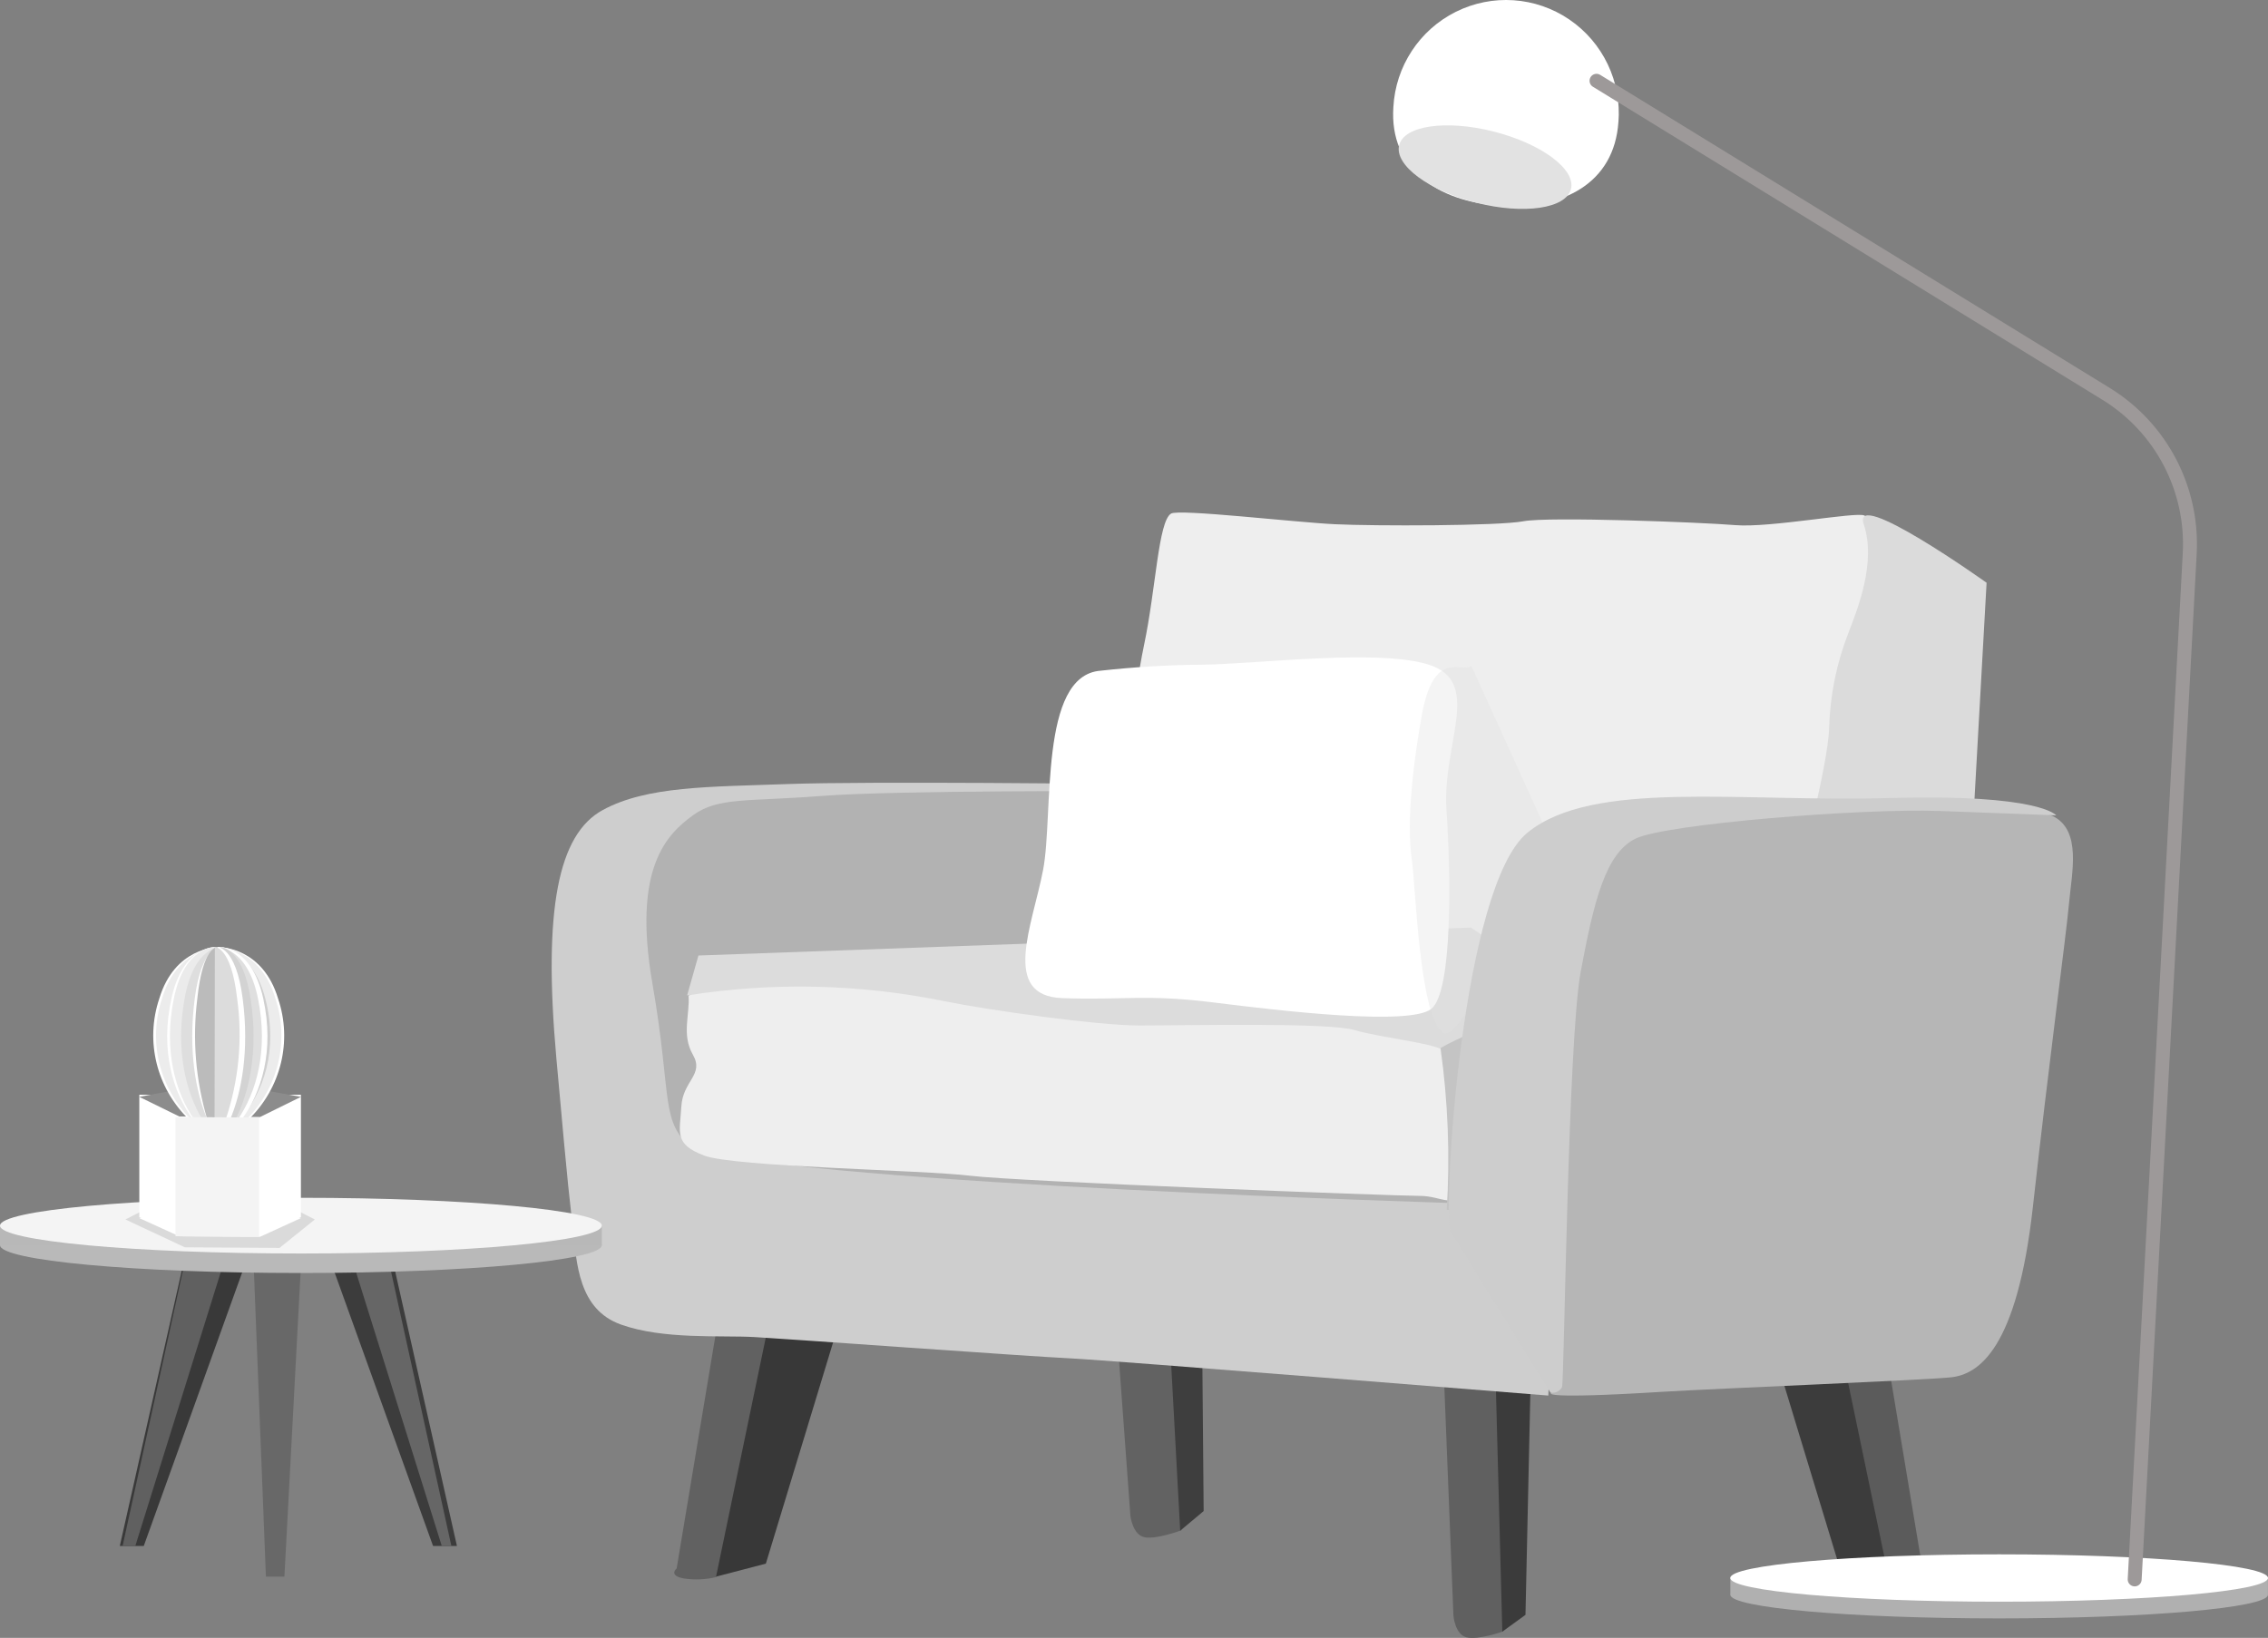 <?xml version="1.0" encoding="UTF-8"?>
<svg width="814px" height="588px" viewBox="0 0 814 588" version="1.1" xmlns="http://www.w3.org/2000/svg" xmlns:xlink="http://www.w3.org/1999/xlink">
    <rect x="0" y="0" width="814" height="588" fill="#808080" stroke="none"/>
    <title>家居</title>
    <g id="页面-1" stroke="none" stroke-width="1" fill="none" fill-rule="evenodd">
        <g id="智能网关" transform="translate(-162, -379)">
            <g id="家居" transform="translate(162, 379)">
                <path d="M257.626,474.393 L242.86,563.046 C242.86,563.046 239.701,565.634 245.492,566.669 C249.358,567.244 253.302,567.069 257.1,566.151 L284,472.841 C284,472.841 270.287,465.514 257.626,474.393 Z" id="路径" fill="#616161" fill-rule="nonzero"></path>
                <polygon id="路径" fill="#383838" fill-rule="nonzero" points="279.457 458 257 566 274.869 561.336 305 462.173"></polygon>
                <path d="M674.374,469.37 L689.14,558.044 C689.14,558.044 692.299,560.768 686.508,561.667 C682.642,562.245 678.698,562.069 674.9,561.15 L648,467.817 C648,467.817 661.713,460.544 674.374,469.37 Z" id="路径" fill="#5B5B5B" fill-rule="nonzero"></path>
                <polygon id="路径" fill="#3C3C3C" fill-rule="nonzero" points="655.516 459 678 567 660.131 562.309 630 463.173"></polygon>
                <path d="M521.644,579.956 C521.644,579.956 522.164,586.747 526.356,587.788 C530.548,588.828 539.397,585.707 539.397,585.707 L542,484.584 C542,484.584 522.822,481.846 518,488.226 L521.644,579.956 Z" id="路径" fill="#606060" fill-rule="nonzero"></path>
                <polygon id="路径" fill="#3B3B3B" fill-rule="nonzero" points="539.191 585.758 547.505 579.719 550 466.036 536 465"></polygon>
                <path d="M405.711,544.187 C405.711,544.187 406.466,550.944 410.745,551.847 C415.023,552.75 424,549.358 424,549.358 L423.357,448.295 C423.357,448.295 403.586,446.298 399,452.7 L405.711,544.187 Z" id="路径" fill="#626262" fill-rule="nonzero"></path>
                <polygon id="路径" fill="#3E3E3E" fill-rule="nonzero" points="423.575 549.519 432 542.462 431.003 428.574 417 428"></polygon>
                <path d="M403.766,281.461 C403.766,281.461 311.259,280.424 282.908,281.461 C254.557,282.499 232.138,282.144 216.275,290.827 C200.413,299.51 194.863,326.161 199.679,379.871 C204.494,433.582 204.168,427.356 205.556,440.518 C206.943,453.679 207.623,470.035 222.833,475.496 C238.042,480.958 258.72,479.319 270.827,480.002 C282.935,480.684 369.239,486.938 383.741,487.62 C398.242,488.303 555.695,501 555.695,501 L565,291.127 L403.766,281.461 Z" id="路径" fill="#CECECE" fill-rule="nonzero"></path>
                <path d="M404.873,284.023 C404.873,284.023 321.423,283.668 294.761,285.745 C268.099,287.823 257.702,286.101 248.697,292.689 C239.691,299.277 226.865,311.087 234.152,353.05 C241.438,395.013 236.608,402.749 249.024,412.727 C294.406,425.22 525,432 525,432 L441.577,323.908 L404.873,284.023 Z" id="路径" fill="#B2B2B2" fill-rule="nonzero"></path>
                <path d="M420.307,184.374 C415.731,187.1 414.86,211.357 410.638,231.417 C406.416,251.477 402.466,291.596 396.8,302.662 C391.135,313.728 386.422,353.847 390.59,358.699 C394.757,363.55 647.778,385 647.778,385 L674.744,292.986 C674.744,292.986 671.285,288.489 671.612,287.099 C672.607,283.574 673.416,279.998 674.036,276.388 C674.744,271.891 674.39,268.429 676.106,265.322 C677.822,262.215 676.106,258.727 677.495,254.584 C678.884,250.441 677.849,247.661 680.219,243.873 C682.589,240.084 682.289,233.843 682.289,229.673 C682.289,225.503 681.581,223.104 683.678,220.351 C686.745,216.843 687.776,211.995 686.402,207.541 C684.686,201.327 672.238,186.446 669.133,185.056 C666.028,183.666 635.248,189.553 622.827,188.517 C610.406,187.482 555.766,185.41 546.777,187.127 C537.788,188.844 493.198,188.872 479.034,188.19 C464.87,187.509 423.086,182.63 420.307,184.374 Z" id="路径" fill="#EEEEEE" fill-rule="nonzero"></path>
                <path d="M644,319.981 C644,319.981 656.143,275.599 656.498,261.149 C656.833,249.488 659.183,237.97 663.445,227.097 C666.562,218.963 673.509,201.964 668.914,188.219 C664.32,174.473 713,209.203 713,209.203 L705.014,352 L644,319.981 Z" id="路径" fill="#DBDBDB" fill-rule="nonzero"></path>
                <path d="M596.814,499.637 C617.47,498.41 690.35,495.492 700.176,494.455 C710.002,493.419 723.927,484.582 729.627,433.171 C735.327,381.759 741.516,336.103 742.547,324.675 C743.579,313.247 747.189,298.192 736.847,293.01 C726.506,287.828 637.122,290.91 637.122,290.91 L571,297.155 L552,322.602 L552,485.618 L556.669,500.155 C556.669,500.155 552.896,502.365 596.814,499.637 Z" id="路径" fill="#B6B6B6" fill-rule="nonzero"></path>
                <path d="M247.128,357.457 C247.647,364.165 244.534,371.416 248.685,378.639 C252.836,385.863 245.053,387.954 244.534,397.269 C244.015,406.584 241.803,410.712 252.727,414.84 C263.65,418.968 331.238,420 348.306,422.091 C365.374,424.182 500.632,429.315 509.426,429.315 C518.219,429.315 520.349,434.475 530.754,426.735 C541.158,418.995 535.423,360.553 535.423,360.553 C535.423,360.553 479.277,349.69 469.883,353.845 C460.489,358 442.329,355.909 434,355.393 C425.671,354.877 402.814,356.425 386.183,356.941 C369.552,357.457 359.912,348.549 335.007,350.206 C319.441,351.265 266.9,350.749 260.154,352.297 C255.603,353.439 251.223,355.174 247.128,357.457 Z" id="路径" fill="#EEEEEE" fill-rule="nonzero"></path>
                <g id="编组" transform="translate(246, 333)" fill-rule="nonzero">
                    <path d="M0.609,24.353 C31.138,19.528 62.278,20.205 92.57,26.353 C109.888,29.859 148.232,35.146 162.823,35.146 C180.795,35.146 230.812,33.995 240.166,36.79 C249.52,39.584 270.574,41.666 272.292,44.432 C274.01,47.199 313.391,20.792 313.391,20.792 L281.892,0 L4.673,10.026 L0.609,24.353 Z" id="路径" fill="#DCDCDC"></path>
                    <path d="M271.01,43.245 C273.706,62.469 274.455,81.917 273.247,101.292 C273.247,101.292 291.928,104.443 298.855,101.292 C305.782,98.142 317.945,41.163 315.218,35.959 C312.491,30.754 320.073,33.795 316.309,33.411 C300.561,31.909 284.736,35.345 271.01,43.245 L271.01,43.245 Z" id="路径" fill="#C4C4C4"></path>
                </g>
                <polygon id="路径" fill="#3C3C3C" fill-rule="nonzero" points="164 555 155.431 555 118 451 140.609 451"></polygon>
                <polygon id="路径" fill="#666666" fill-rule="nonzero" points="139.145 451 162 555 158.564 555 126 451"></polygon>
                <polygon id="路径" fill="#393939" fill-rule="nonzero" points="66.391 451 43 555 51.597 555 89 451"></polygon>
                <polygon id="路径" fill="#606060" fill-rule="nonzero" points="66.765 451 44 555 48.564 555 81 451"></polygon>
                <polygon id="路径" fill="#686868" fill-rule="nonzero" points="108 454.506 102.078 566 95.442 566 91 453"></polygon>
                <ellipse id="椭圆形" fill="#B9B9B9" fill-rule="nonzero" cx="108" cy="447" rx="108" ry="10"></ellipse>
                <rect id="矩形" fill="#B8B8B8" fill-rule="nonzero" transform="translate(108, 443.5) rotate(180) translate(-108, -443.5) " x="0" y="440" width="216" height="7"></rect>
                <path d="M0,440 C0,445.51 48.357,450 108.014,450 C167.67,450 216,445.51 216,440 C216,434.49 167.643,430 108.014,430 C48.384,430 0,434.463 0,440 Z" id="路径" fill="#F4F4F4" fill-rule="nonzero"></path>
                <polygon id="路径" fill="#DADADA" fill-rule="nonzero" points="113 437.784 100.311 448 66.339 447.775 45 437.784 62.191 429 96.191 429.225"></polygon>
                <polygon id="路径" fill="#FFFFFF" fill-rule="nonzero" points="108 437.298 93.337 444 64.337 443.81 50 437.298 64.663 430 93.663 430.19"></polygon>
                <rect id="矩形" fill="#FFFFFF" fill-rule="nonzero" x="50" y="393" width="58" height="44"></rect>
                <polygon id="路径" fill="#8C8C8C" fill-rule="nonzero" points="108 393.77 93.337 401 64.337 400.806 50 393.77 64.663 391 93.663 391.194"></polygon>
                <path d="M99.794,358.452 C94.306,340.216 79.323,340 78.5,340 L78.5,340 C77.704,340 62.694,340.189 57.178,358.452 C52.031,373.76 56.171,390.617 67.853,401.919 C71.377,402.548 74.946,402.909 78.527,403 C82.108,402.911 85.677,402.55 89.202,401.919 C100.866,390.606 104.975,373.744 99.794,358.452 L99.794,358.452 Z" id="路径" fill="#FFFFFF" fill-rule="nonzero"></path>
                <path d="M79,340 C79,340 63.679,339.703 58.161,358.452 C53.091,373.687 57.092,390.377 68.581,401.919 C72.018,402.549 75.502,402.91 79,403 L79,340 Z" id="路径" fill="#ECECEC" fill-rule="nonzero"></path>
                <path d="M78,340 C78,340 93.302,339.703 98.841,358.452 C103.905,373.687 99.909,390.377 88.435,401.919 C84.992,402.55 81.503,402.911 78,403 L78,340 Z" id="路径" fill="#ECECEC" fill-rule="nonzero"></path>
                <path d="M77,340 C77,340 90.385,339.703 95.211,358.452 C100.036,377.2 94.464,392.248 86.105,401.919 C83.113,402.549 80.065,402.91 77,403 L77,340 Z" id="路径" fill="#CFCFCF" fill-rule="nonzero"></path>
                <path d="M77,340 C77,340 65.633,339.703 61.523,358.452 C57.414,377.2 62.164,392.248 69.262,401.919 C71.798,402.545 74.391,402.907 77,403 L77,340 Z" id="路径" fill="#FFFFFF" fill-rule="nonzero"></path>
                <path d="M79,340 C79,340 90.376,339.703 94.479,358.452 C98.582,377.2 93.84,392.248 86.726,401.919 C84.194,402.548 81.605,402.91 79,403 L79,340 Z" id="路径" fill="#FFFFFF" fill-rule="nonzero"></path>
                <path d="M77,340 C77,340 66.185,339.703 62.4,358.452 C58.614,377.2 62.995,392.248 69.7,401.919 C72.087,402.544 74.534,402.906 77,403 L77,340 Z" id="路径" fill="#EBEBEB" fill-rule="nonzero"></path>
                <path d="M78,340 C78,340 88.789,339.703 92.592,358.452 C96.395,377.2 91.999,392.248 85.31,401.919 C82.92,402.546 80.469,402.908 78,403 L78,340 Z" id="路径" fill="#DFDFDF" fill-rule="nonzero"></path>
                <path d="M79,340 C79,340 87.03,339.703 89.925,358.452 C92.82,377.2 89.488,392.248 84.462,401.919 C82.704,402.539 80.864,402.903 79,403 L79,340 Z" id="路径" fill="#D3D3D3" fill-rule="nonzero"></path>
                <path d="M79,340 C79,340 69.643,339.703 66.256,358.452 C62.868,377.2 66.783,392.248 72.642,401.919 C74.705,402.542 76.842,402.905 79,403 L79,340 Z" id="路径" fill="#DEDEDE" fill-rule="nonzero"></path>
                <path d="M79,340 C79,340 72.301,339.703 69.892,358.452 C67.483,377.2 70.274,392.248 74.446,401.919 C75.882,402.526 77.424,402.892 79,403 L79,340 Z" id="路径" fill="#FFFFFF" fill-rule="nonzero"></path>
                <path d="M78,340 C78,340 84.671,339.703 87.099,358.452 C89.528,377.2 86.719,392.248 82.564,401.919 C81.125,402.529 79.579,402.895 78,403 L78,340 Z" id="路径" fill="#FFFFFF" fill-rule="nonzero"></path>
                <path d="M78,340 C78,340 72.729,339.703 70.827,358.452 C68.994,373.032 70.215,387.831 74.413,401.919 C75.522,402.519 76.743,402.887 78,403 L78,340 Z" id="路径" fill="#BBBBBB" fill-rule="nonzero"></path>
                <path d="M77.121,340 C77.121,340 82.989,339.703 85.106,358.452 C87.121,373.039 85.721,387.841 80.992,401.919 C79.761,402.525 78.401,402.893 77,403 L77.121,340 Z" id="路径" fill="#DCDCDC" fill-rule="nonzero"></path>
                <polygon id="路径" fill="#F4F4F4" fill-rule="nonzero" points="63 443.809 93 444 93 401.191 63 401"></polygon>
                <path d="M395.011,240.779 C406.974,239.454 418.997,238.733 431.032,238.618 C449.424,238.618 497.707,232.328 514.546,239.247 C531.385,246.166 517.598,267.663 519.151,290.718 C520.704,313.773 521.44,356.027 513.702,362.18 C505.963,368.334 460.105,362.946 435.61,359.883 C411.114,356.82 403.485,359.117 381.278,358.324 C359.071,357.531 370.57,332.206 374.384,312.241 C378.199,292.277 372.75,242.447 395.011,240.779 Z" id="路径" fill="#FFFFFF" fill-rule="nonzero"></path>
                <path d="M528.065,239 C524.506,241.895 514.583,232.499 510.242,257.055 C505.9,281.611 505.253,298.246 506.682,308.38 C508.111,318.514 509.379,363.283 517.468,370.522 C525.557,377.76 556,300.431 556,300.431 L528.065,239 Z" id="路径" fill="#E2E2E2" fill-rule="nonzero" opacity="0.36"></path>
                <path d="M520.562,441.998 L556.456,499.916 C558.118,500.271 559.814,499.481 560.608,497.983 C561.455,496.322 562.684,373.568 567.355,348.68 C572.026,323.792 576.205,306.174 587.132,301 C598.058,295.827 667.715,290.108 696.397,291.143 C725.079,292.178 738,292.722 738,292.722 C738,292.722 732.291,284.935 678.205,286.487 C624.118,288.039 571.671,279.761 548.206,298.931 C524.741,318.101 517.83,432.658 520.562,441.998 Z" id="路径" fill="#CDCDCD" fill-rule="nonzero"></path>
                <path d="M813.979,572.095 L813.979,572.095 L813.979,566.611 L787.086,566.611 C769.511,565.018 744.846,564 717.491,564 C690.137,564 665.471,565.018 647.923,566.611 L621.031,566.611 L621.031,572.095 L621.031,572.095 C620.99,572.232 620.99,572.377 621.031,572.513 C621.031,577.187 664.222,581 717.491,581 C770.761,581 813.979,577.187 813.979,572.513 C814.007,572.375 814.007,572.233 813.979,572.095 Z" id="路径" fill="#B0B0B0" fill-rule="nonzero"></path>
                <path d="M814,566.487 C814,571.187 770.797,575 717.486,575 C664.176,575 621,571.187 621,566.487 C621,561.786 664.203,558 717.486,558 C770.77,558 814,561.813 814,566.487 Z" id="路径" fill="#FFFFFF" fill-rule="nonzero"></path>
                <path d="M580.867,43.672 C579.402,66.067 560.611,75.319 538.322,73.85 C516.033,72.38 498.598,60.707 500.089,38.475 C500.862,23.845 509.425,10.766 522.498,4.246 C535.572,-2.275 551.13,-1.226 563.218,6.989 C575.305,15.205 582.049,29.315 580.867,43.917 L580.867,43.672 Z" id="路径" fill="#FFFFFF" fill-rule="nonzero"></path>
                <path d="M563.836,67.838 C562.091,74.911 546.881,77.107 529.85,72.791 C512.819,68.474 500.435,59.301 502.161,52.17 C503.886,45.04 519.116,42.901 536.147,47.237 C553.178,51.573 565.581,60.727 563.836,67.838 Z" id="路径" fill="#E2E2E2" fill-rule="nonzero"></path>
                <path d="M573,29 L755.969,141.444 C775.657,153.596 787.141,175.542 785.91,198.661 L766.149,567" id="路径" stroke="#9D9999" stroke-width="5" stroke-linecap="round"></path>
            </g>
        </g>
    </g>
</svg>